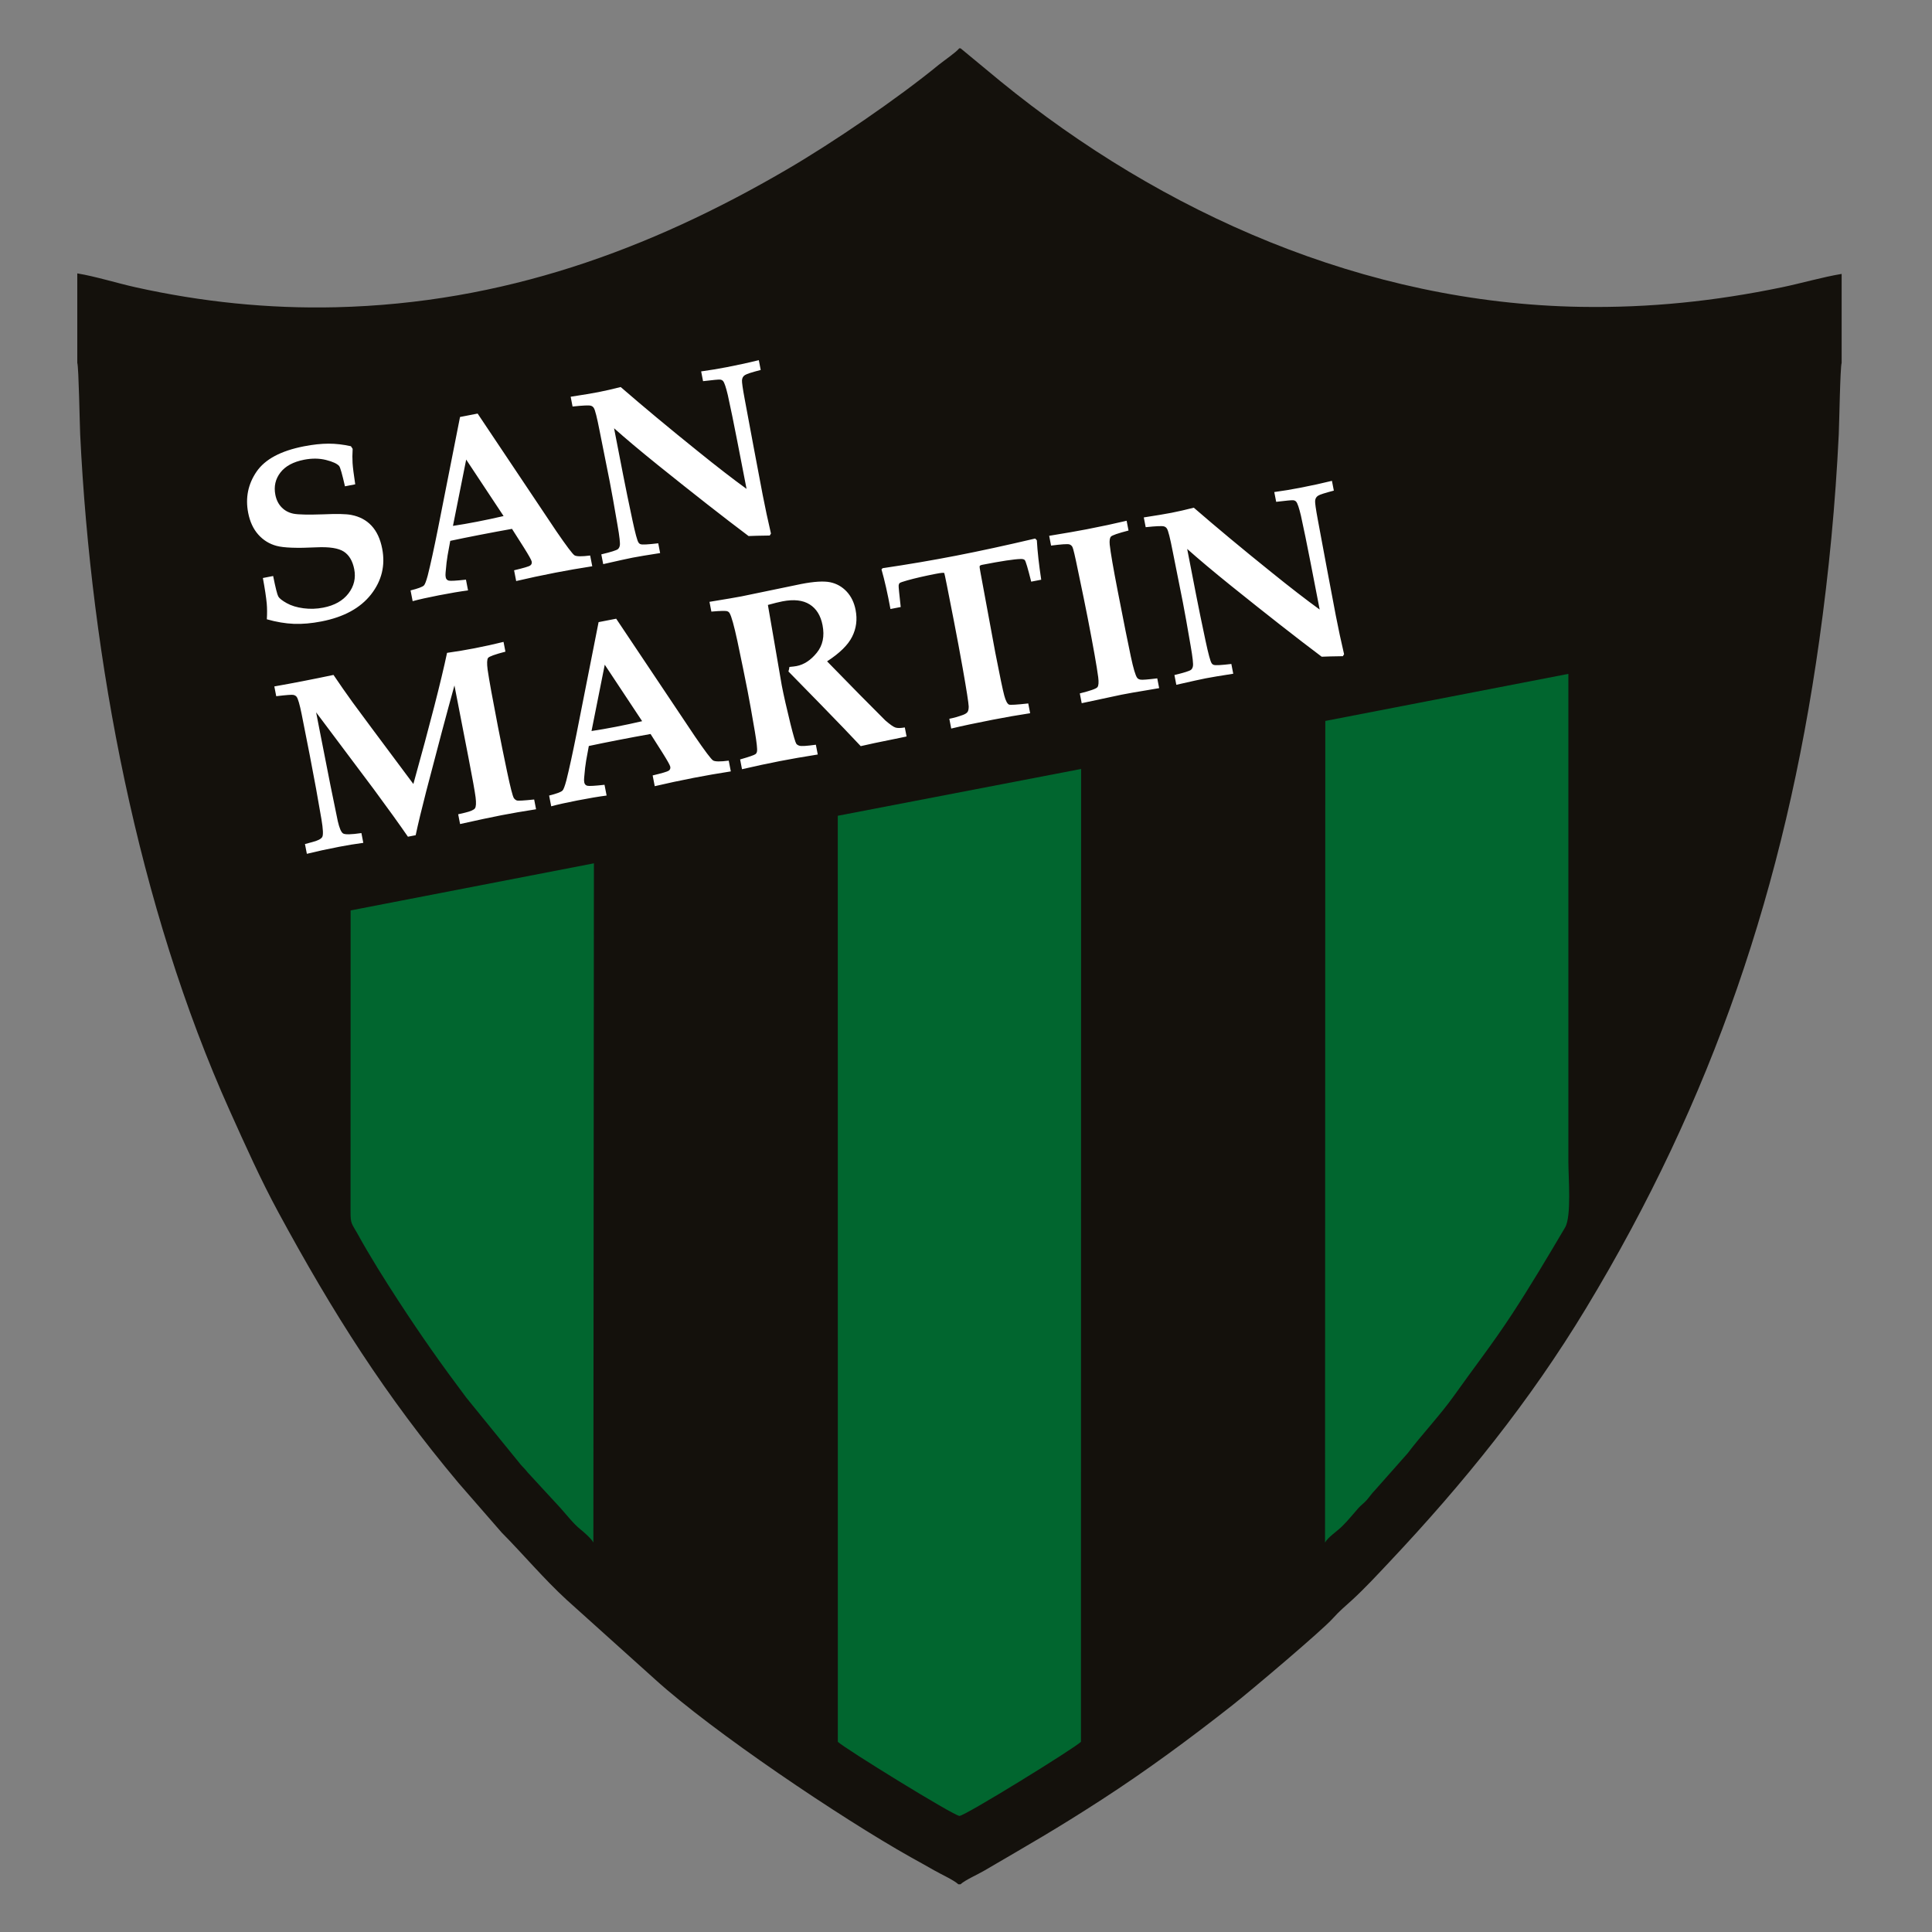 <svg enable-background="new 0 0 694 721" height="1000" viewBox="0 0 1000 1000" width="1000" xmlns="http://www.w3.org/2000/svg"><rect x="0" y="0" width="1000" height="1000" fill="#808080" stroke="none"/><g><g transform="matrix(1.341 0 0 1.341 31.109 15.652)"><path clip-rule="evenodd" d="m 6.632 93.852 v 34.538 c .575 1.688 .925 23.666 1.115 27.597 c 4.215 87.12 22.384 182.462 57.767 261.131 c 6.066 13.487 11.927 26.591 18.758 39.193 c 21.095 38.917 41.241 70.717 69.502 104.405 l 16.69 19.169 c 8.181 8.244 16.252 17.877 25.093 25.981 l 34.138 30.715 c 22.323 20.24 71.81 53.508 98.504 68.515 c 2.982 1.676 6.139 3.385 9.137 5.122 c 2.442 1.415 7.619 3.759 9.379 5.416 h .806 c 1.899 -1.712 6.493 -3.703 9.106 -5.232 c 17.748 -10.388 27.528 -15.877 45.316 -27.393 c 17.518 -11.342 34.174 -23.639 50.494 -36.471 c 7.16 -5.631 34.687 -28.927 38.739 -33.467 c 2.705 -3.03 4.807 -4.701 7.538 -7.205 c 4.957 -4.545 9.705 -9.694 14.354 -14.627 c 28.638 -30.392 54.105 -61.867 75.92 -97.967 c 48.782 -80.732 76.691 -162.839 90.016 -257.739 c 3.733 -26.589 6.222 -52.665 7.522 -79.547 c .189 -3.937 .538 -25.902 1.114 -27.597 V 94.053 c -7.416 1.224 -15.561 3.614 -23.114 5.178 c -25.784 5.337 -50.931 7.984 -77.612 7.537 C 503.546 105.373 425.362 70.621 362.927 19.675 L 347.567 6.973 h -.517 c -1.346 1.679 -5.968 4.776 -7.846 6.314 c -16.227 13.294 -40.983 30.122 -58.743 40.488 c -53.178 31.039 -109.475 51.598 -173.998 53.141 c -26.15 .625 -51.92 -2.071 -77.209 -7.681 C 21.961 97.618 13.743 95.021 6.632 93.852 Z" fill="#14110c" fill-rule="evenodd"/><path clip-rule="evenodd" d="m 300.169 303.199 l .019 357.431 c 2.547 2.513 44.841 28.6 46.95 28.6 c 2.119 -.001 44.342 -26.062 46.888 -28.6 l .063 -375.497 z" fill="#01662f" fill-rule="evenodd"/><path clip-rule="evenodd" d="m 488.34 266.598 l -.103 317.136 c 1.043 -2.004 4.611 -4.341 6.597 -6.291 c 2.264 -2.223 4.139 -4.606 6.271 -7.01 c 1.122 -1.264 2.125 -1.86 3.237 -3.126 c 1.136 -1.29 1.946 -2.575 3.136 -3.762 l 12.686 -14.325 c 4.955 -6.631 12.646 -14.803 17.962 -22.312 c 7.524 -10.629 14.677 -19.726 22.246 -31.287 c 7.069 -10.798 13.548 -21.712 20.516 -33.503 c 2.535 -4.289 1.272 -19.279 1.272 -25.431 V 248.43 Z" fill="#01662f" fill-rule="evenodd"/><path clip-rule="evenodd" d="m 112.134 339.736 l -.033 116.11 c -.039 5.012 .506 4.723 2.552 8.435 c 4.989 9.052 10.557 17.898 15.99 26.241 c 8.796 13.507 16.52 24.453 26.123 37.25 l 21.143 26.02 c 1.105 1.25 1.524 1.513 2.544 2.848 l 12.716 13.796 c 2.222 2.499 5.177 6.235 7.603 8.136 c 1.414 1.107 4.537 3.913 5.058 5.163 l .208 -262.18 z" fill="#01662f" fill-rule="evenodd"/><path clip-rule="evenodd" d="m 78.268 211.426 l 3.962 -.769 c .915 4.537 1.575 7.182 1.995 7.915 c .421 .735 1.5 1.585 3.256 2.565 c 1.756 .98 3.907 1.639 6.468 1.973 c 2.545 .337 5.089 .25 7.619 -.242 c 4.34 -.843 7.574 -2.664 9.734 -5.481 c 2.148 -2.798 2.893 -5.93 2.227 -9.356 c -.616 -3.174 -1.952 -5.428 -3.992 -6.776 c -2.074 -1.359 -5.624 -1.909 -10.649 -1.666 c -7.448 .371 -12.558 .189 -15.33 -.561 c -2.769 -.734 -5.123 -2.186 -7.061 -4.353 c -1.942 -2.184 -3.236 -4.983 -3.906 -8.426 c -1.122 -5.768 -.046 -11.066 3.229 -15.863 c 3.292 -4.8 9.38 -8.055 18.309 -9.792 c 3.491 -.677 6.639 -1.012 9.458 -1.022 c 2.805 -.006 5.692 .33 8.66 .992 l .67 1.012 c -.125 2.046 -.13 3.859 -.03 5.471 c .099 1.596 .436 4.336 1.027 8.217 l -3.963 .771 c -1.076 -4.7 -1.812 -7.315 -2.239 -7.834 c -.778 -.893 -2.463 -1.675 -5.054 -2.33 c -2.591 -.655 -5.42 -.692 -8.469 -.1 c -4.197 .816 -7.252 2.471 -9.166 4.963 c -1.914 2.494 -2.567 5.345 -1.941 8.566 c .383 1.966 1.187 3.587 2.43 4.863 c 1.226 1.263 2.771 2.088 4.604 2.449 c 1.847 .358 5.663 .434 11.449 .238 c 5.256 -.238 8.845 -.153 10.812 .231 c 3.203 .616 5.821 2.001 7.822 4.156 c 2.021 2.168 3.394 5.116 4.121 8.856 c 1.262 6.492 -.17 12.383 -4.297 17.671 c -4.146 5.276 -10.518 8.75 -19.132 10.425 c -3.836 .746 -7.396 1.062 -10.667 .932 c -3.272 -.131 -6.746 -.713 -10.425 -1.759 c .135 -2.244 .117 -4.265 -.033 -6.046 c -.235 -2.467 -.729 -5.763 -1.498 -9.89 z m 56.999 4.795 c 2.847 -.716 4.568 -1.345 5.158 -1.917 c .398 -.388 .896 -1.691 1.491 -3.911 c 1.095 -4.356 2.405 -10.371 3.936 -18.025 l 8.509 -43.089 l 6.791 -1.32 l 30.396 45.429 c 3.917 5.715 6.246 8.802 6.991 9.277 c .746 .474 2.758 .507 6.053 .081 l .807 4.148 c -5.052 .787 -9.802 1.612 -14.251 2.476 c -5.312 1.033 -10.355 2.112 -15.114 3.232 l -.807 -4.15 c 3.632 -.869 5.703 -1.468 6.216 -1.846 c .517 -.36 .71 -.872 .583 -1.531 c -.113 -.582 -1.136 -2.406 -3.073 -5.489 l -4.533 -7.128 c -3.817 .676 -8.052 1.467 -12.735 2.377 c -4.072 .792 -7.776 1.543 -11.097 2.255 l -1.019 5.581 c -.275 1.521 -.542 3.76 -.783 6.71 c -.068 .665 -.051 1.25 .05 1.769 c .134 .691 .528 1.12 1.179 1.287 c .652 .167 2.864 .048 6.633 -.374 l .806 4.149 c -3.04 .396 -6.799 1.028 -11.279 1.899 c -4.26 .827 -7.622 1.58 -10.1 2.256 z m 21.473 -50.504 l -5.107 25.594 c 2.853 -.426 5.962 -.963 9.374 -1.627 c 3.552 -.69 6.936 -1.414 10.165 -2.171 z m 52.885 40.356 c 5.78 -1.318 9.55 -2.15 11.326 -2.495 c 2.122 -.413 5.677 -1.006 10.649 -1.776 l -.733 -3.773 c -3.874 .459 -6.132 .589 -6.783 .356 c -.363 -.108 -.634 -.333 -.825 -.639 c -.496 -.703 -1.268 -3.587 -2.347 -8.632 c -1.46 -6.844 -2.666 -12.711 -3.613 -17.583 l -3.48 -17.904 c 4.359 3.883 9.996 8.628 16.941 14.227 c 13.727 11.035 25.39 20.171 34.978 27.376 c 1.584 -.078 4.295 -.148 8.167 -.2 l .472 -.761 c -1.158 -4.946 -2.22 -9.91 -3.191 -14.909 l -3.521 -18.614 l -3.449 -18.499 c -.748 -4.014 -1.08 -6.396 -1.019 -7.174 c .041 -.465 .161 -.847 .342 -1.176 c .195 -.331 .471 -.598 .849 -.834 c .637 -.417 2.65 -1.054 6.034 -1.939 l -.733 -3.773 c -3.642 .904 -7.711 1.793 -12.238 2.673 c -3.315 .645 -6.652 1.195 -10.02 1.654 l .733 3.772 c 3.86 -.456 6.052 -.67 6.587 -.611 c .517 .062 .898 .266 1.158 .591 c .509 .603 1.102 2.396 1.808 5.358 c 1.104 5.005 2.331 10.982 3.681 17.93 l 3.559 18.312 c -5.22 -3.781 -11.479 -8.616 -18.813 -14.548 c -11.001 -8.84 -20.928 -17.106 -29.774 -24.768 c -3.201 .818 -6.074 1.474 -8.621 1.97 c -2.294 .446 -5.867 1.042 -10.681 1.782 l .733 3.773 c 4.075 -.433 6.453 -.536 7.139 -.279 c .432 .129 .799 .416 1.06 .838 c .501 .734 1.239 3.69 2.245 8.863 l 3.896 19.536 c .731 3.757 1.736 9.353 3 16.774 c .79 4.48 1.076 7.132 .891 7.936 c -.113 .594 -.352 1.046 -.727 1.381 c -.582 .455 -2.717 1.131 -6.411 2.012 z m -114.383 111.809 l -.734 -3.773 l 2.715 -.723 c 2.208 -.56 3.514 -1.222 3.952 -1.992 c .44 -.754 .34 -3.035 -.302 -6.841 c -1.283 -7.613 -2.788 -15.854 -4.505 -24.688 c -.913 -4.7 -1.969 -10.042 -3.164 -16.024 c -.734 -3.609 -1.37 -5.786 -1.886 -6.518 c -.267 -.356 -.661 -.622 -1.208 -.76 c -.537 -.156 -2.771 .017 -6.692 .485 l -.734 -3.772 c 3.723 -.658 7.359 -1.332 10.912 -2.023 c 4.135 -.804 8.106 -1.608 11.929 -2.417 c 2.408 3.578 4.873 7.112 7.395 10.602 c 1.786 2.475 9.603 12.979 23.43 31.499 c 6.406 -23.024 10.743 -39.903 13 -50.619 c 3.73 -.529 7.254 -1.117 10.571 -1.761 c 3.898 -.757 7.636 -1.582 11.231 -2.476 l .733 3.773 c -4.022 1.042 -6.247 1.85 -6.693 2.409 c -.425 .573 -.495 2.071 -.184 4.507 c .563 3.902 1.898 11.277 4.003 22.109 c 1.06 5.454 2.232 11.229 3.505 17.278 c 1.278 6.064 2.15 9.469 2.624 10.224 c .313 .43 .681 .733 1.139 .906 c .458 .171 2.685 .048 6.697 -.374 l .733 3.773 c -5.003 .777 -9.471 1.548 -13.368 2.305 c -3.931 .765 -9.241 1.895 -15.963 3.396 l -.733 -3.772 l 2.67 -.616 c 2.103 -.508 3.381 -1.066 3.802 -1.67 c .434 -.621 .52 -2.026 .252 -4.241 c -.283 -2.213 -1.197 -7.336 -2.761 -15.384 l -5.405 -27.808 c -2.899 10.434 -6.528 24.075 -10.907 40.912 c -1.783 6.938 -3.139 12.551 -4.057 16.891 l -2.987 .581 c -3.341 -4.849 -7.72 -10.931 -13.145 -18.277 l -22.289 -29.729 l 1.216 6.256 c 3.367 17.322 5.75 29.242 7.146 35.756 c .611 2.638 1.278 4.221 2.01 4.716 c .735 .508 3.106 .456 7.104 -.126 l .733 3.773 c -3.149 .417 -6.295 .931 -9.407 1.536 c -4.653 .901 -8.768 1.799 -12.378 2.697 z m 93.508 -22.483 c 2.847 -.716 4.568 -1.345 5.158 -1.917 c .398 -.387 .896 -1.691 1.491 -3.911 c 1.095 -4.357 2.405 -10.37 3.936 -18.025 l 8.509 -43.088 l 6.791 -1.32 l 30.396 45.428 c 3.917 5.715 6.247 8.803 6.991 9.277 c .746 .476 2.758 .508 6.053 .081 l .807 4.149 c -5.052 .787 -9.802 1.612 -14.251 2.477 c -5.312 1.033 -10.355 2.111 -15.114 3.231 l -.807 -4.149 c 3.632 -.869 5.703 -1.468 6.216 -1.845 c .517 -.361 .71 -.873 .583 -1.532 c -.113 -.583 -1.136 -2.406 -3.073 -5.488 l -4.534 -7.128 c -3.816 .675 -8.051 1.466 -12.734 2.376 c -4.072 .792 -7.776 1.544 -11.097 2.256 l -1.019 5.58 c -.275 1.522 -.542 3.759 -.783 6.711 c -.068 .665 -.051 1.249 .05 1.768 c .134 .691 .528 1.121 1.179 1.287 c .652 .167 2.864 .049 6.633 -.375 l .806 4.15 c -3.039 .395 -6.799 1.028 -11.279 1.898 c -4.26 .829 -7.621 1.58 -10.1 2.257 z m 21.472 -50.503 l -5.106 25.593 c 2.853 -.426 5.962 -.963 9.374 -1.626 c 3.552 -.691 6.936 -1.414 10.166 -2.172 z m 52.979 40.337 c 5.167 -1.2 10.005 -2.238 14.549 -3.122 c 4.245 -.825 9.151 -1.681 14.689 -2.561 l -.733 -3.773 c -3.527 .49 -5.652 .626 -6.371 .375 c -.536 -.157 -.928 -.407 -1.196 -.778 c -.343 -.505 -1.079 -3.038 -2.223 -7.578 c -1.485 -6.041 -2.613 -11.01 -3.374 -14.923 l -2.984 -17.365 l -2.366 -13.684 c 2.354 -.654 4.221 -1.114 5.621 -1.387 c 4.386 -.852 7.888 -.458 10.489 1.175 c 2.601 1.632 4.261 4.294 4.985 8.019 c .831 4.277 .086 7.832 -2.248 10.682 c -2.316 2.849 -4.907 4.544 -7.768 5.1 c -.598 .116 -1.522 .229 -2.772 .343 c -.078 .601 -.195 1.179 -.376 1.753 l 12.297 12.569 c 6.904 7.075 12.1 12.493 15.604 16.248 c 2.227 -.547 7.21 -1.597 14.998 -3.16 l 2.694 -.572 l -.677 -3.489 c -1.609 .28 -2.813 .303 -3.598 .046 c -.781 -.24 -2.084 -1.161 -3.907 -2.731 l -9.833 -9.883 l -12.663 -12.938 c 4.867 -3.166 8.101 -6.339 9.681 -9.533 c 1.6 -3.183 2.042 -6.614 1.328 -10.292 c -.558 -2.877 -1.706 -5.248 -3.458 -7.125 c -1.748 -1.862 -3.875 -3.064 -6.339 -3.581 c -2.481 -.512 -6.223 -.292 -11.222 .681 l -23.037 4.771 c -1.84 .358 -5.96 1.062 -12.348 2.107 l .733 3.772 c 3.545 -.314 5.593 -.353 6.14 -.132 c .402 .132 .715 .399 .917 .767 c .716 1.249 1.698 4.792 2.966 10.648 c 1.66 7.867 2.985 14.346 3.981 19.471 c .736 3.788 1.665 8.99 2.788 15.607 c .72 4.282 .982 6.809 .812 7.608 c -.063 .437 -.259 .768 -.553 1.021 c -.479 .387 -2.452 1.063 -5.959 2.071 z m 80.752 -15.696 l -.734 -3.772 c 1.729 -.337 3.506 -.846 5.318 -1.507 c .851 -.328 1.414 -.699 1.721 -1.133 c .295 -.417 .437 -1.112 .439 -2.108 c -.053 -1.36 -.805 -6.238 -2.292 -14.644 c -1.064 -5.976 -2.196 -12.053 -3.399 -18.246 c -2.368 -12.182 -3.604 -18.371 -3.729 -18.589 c -.125 -.222 -1.23 -.121 -3.336 .288 c -4.274 .832 -7.929 1.672 -10.977 2.526 c -1.749 .487 -2.725 .84 -2.93 1.043 c -.204 .202 -.327 .504 -.374 .921 c -.05 .417 .227 3.186 .799 8.31 l -3.961 .77 c -1.096 -5.969 -2.249 -11.063 -3.459 -15.281 l .429 -.474 c 9.77 -1.442 19.227 -3.053 28.376 -4.831 c 9.117 -1.771 19.292 -3.979 30.509 -6.616 l .649 .657 c .246 4.373 .809 9.452 1.688 15.233 l -3.867 .752 c -1.297 -5.163 -2.118 -7.957 -2.483 -8.326 c -.271 -.307 -.805 -.447 -1.599 -.423 c -2.531 .068 -7.444 .81 -14.755 2.232 c -.611 .118 -.954 .284 -1.044 .496 c -.087 .229 .024 1.056 .3 2.471 l 5.736 31.021 c 1.745 8.976 2.894 14.463 3.447 16.476 c .539 2.017 1.157 3.184 1.821 3.496 c .464 .203 2.934 .067 7.437 -.434 l .733 3.772 c -4.533 .687 -9.329 1.52 -14.375 2.501 c -6.634 1.287 -11.991 2.427 -16.088 3.419 z m 50.363 -9.789 l -.732 -3.773 c 4.106 -1.026 6.382 -1.828 6.818 -2.434 c .438 -.592 .535 -1.866 .282 -3.84 c -.538 -4.104 -1.886 -11.705 -4.043 -22.803 c -.825 -4.245 -2.084 -10.394 -3.781 -18.45 c -1.116 -5.491 -1.831 -8.502 -2.125 -9 c -.275 -.499 -.667 -.832 -1.171 -.995 c -.743 -.213 -3.094 -.05 -7.072 .462 l -.733 -3.773 c 6.308 -1.03 11.12 -1.868 14.438 -2.512 c 5.721 -1.112 10.875 -2.213 15.458 -3.299 l .734 3.773 c -4.085 1.055 -6.347 1.837 -6.802 2.35 c -.453 .527 -.596 1.551 -.46 3.09 c .322 3.004 1.361 9.017 3.115 18.04 c 2.334 12.01 4.009 20.379 5.023 25.093 c .999 4.715 1.826 7.458 2.456 8.267 c .252 .374 .706 .613 1.33 .718 c .644 .12 2.78 -.05 6.429 -.498 l .733 3.772 l -5.417 .922 c -3.417 .549 -6.474 1.095 -9.146 1.615 z m 36.518 -7.099 c 5.778 -1.318 9.549 -2.15 11.324 -2.495 c 2.122 -.413 5.678 -1.005 10.649 -1.776 l -.732 -3.773 c -3.876 .459 -6.133 .588 -6.783 .356 c -.363 -.109 -.634 -.333 -.825 -.64 c -.495 -.703 -1.269 -3.586 -2.347 -8.63 c -1.46 -6.844 -2.665 -12.711 -3.613 -17.584 l -3.48 -17.905 c 4.36 3.883 9.997 8.628 16.942 14.228 c 13.727 11.035 25.389 20.171 34.978 27.376 c 1.583 -.079 4.294 -.149 8.167 -.2 l .473 -.762 c -1.157 -4.946 -2.22 -9.91 -3.191 -14.909 l -3.521 -18.614 l -3.448 -18.499 c -.748 -4.014 -1.08 -6.396 -1.019 -7.175 c .039 -.464 .16 -.845 .342 -1.174 c .195 -.333 .472 -.598 .85 -.835 c .635 -.417 2.649 -1.054 6.033 -1.938 l -.734 -3.773 c -3.642 .903 -7.71 1.792 -12.236 2.672 c -3.317 .645 -6.652 1.195 -10.021 1.653 l .733 3.773 c 3.859 -.456 6.052 -.67 6.586 -.612 c .517 .063 .899 .266 1.159 .592 c .507 .602 1.101 2.396 1.808 5.357 c 1.103 5.006 2.33 10.983 3.681 17.931 l 3.56 18.313 c -5.221 -3.781 -11.479 -8.618 -18.815 -14.548 c -11 -8.84 -20.927 -17.107 -29.772 -24.767 c -3.201 .817 -6.076 1.474 -8.622 1.969 c -2.295 .446 -5.866 1.043 -10.681 1.783 l .733 3.773 c 4.075 -.434 6.453 -.537 7.14 -.279 c .432 .128 .799 .416 1.06 .837 c .502 .735 1.239 3.692 2.244 8.863 l 3.896 19.537 c .729 3.757 1.735 9.352 2.999 16.774 c .79 4.48 1.076 7.131 .89 7.936 c -.113 .592 -.351 1.046 -.727 1.38 c -.581 .455 -2.717 1.131 -6.411 2.013 z" fill="#fff" fill-rule="evenodd"/></g></g></svg>